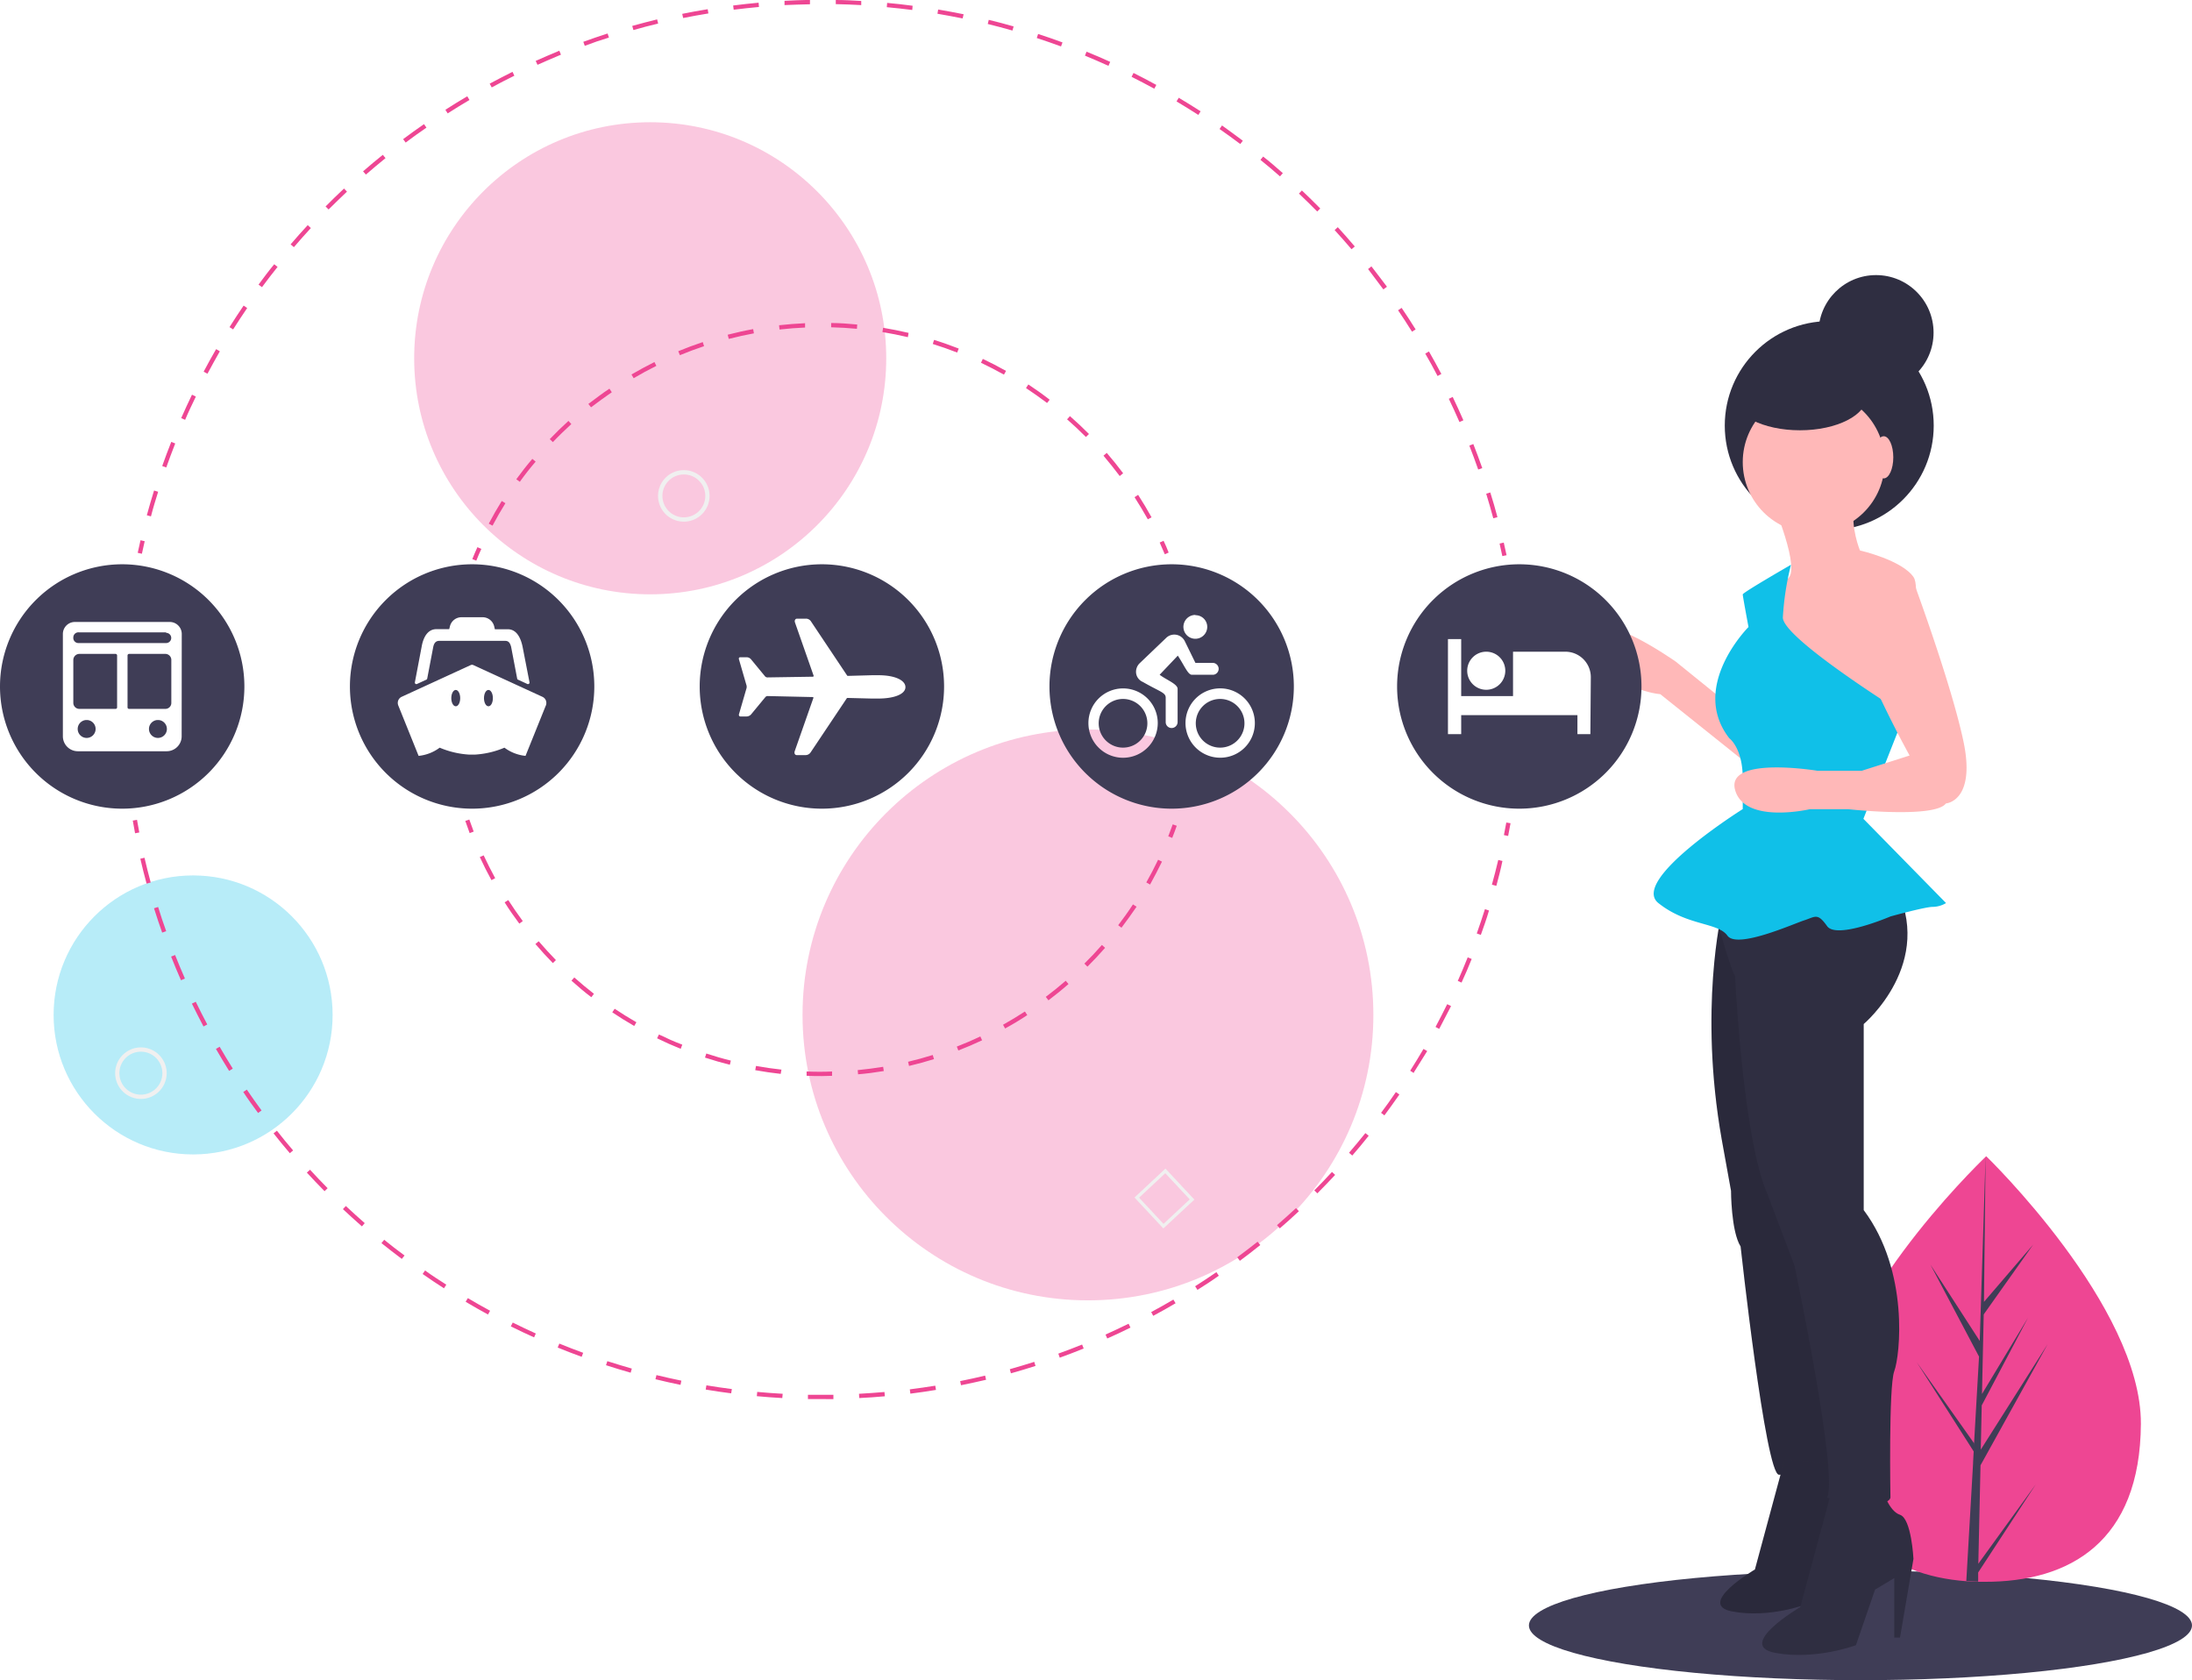 <svg id="Layer_1" data-name="Layer 1" xmlns="http://www.w3.org/2000/svg" viewBox="0 0 430.54 330"><defs><style>.cls-1{fill:#3f3d56;}.cls-2,.cls-7{fill:#ee4693;}.cls-3{fill:#2f2e41;}.cls-4{fill:#ffb8b8;}.cls-5{opacity:0.1;}.cls-5,.cls-7{isolation:isolate;}.cls-6,.cls-8{fill:#10c0e8;}.cls-7{opacity:0.3;}.cls-8{opacity:0.3;}.cls-9{fill:#f0f0f0;}</style></defs><title>Artboard 30</title><ellipse class="cls-1" cx="365.42" cy="319.25" rx="65.12" ry="10.75"/><path class="cls-2" d="M420.5,279.68c-.13,23.09-13.9,31.08-30.83,31-.39,0-.78,0-1.17,0-.79,0-1.56-.06-2.33-.12-15.28-1.16-27.11-9.7-27-31.18.13-22.22,28.68-50.11,30.83-52.17h0l.12-.12S420.63,256.59,420.5,279.68Z"/><path class="cls-1" d="M388.57,307.13l11.3-15.61-11.33,17.33,0,1.79c-.79,0-1.56-.06-2.33-.12l1.33-23.09v-.18l0,0,.12-2.18-11.17-17.5,11.22,15.86,0,.46,1-17.44-9.55-18.07,9.69,15L390,227.17v0l-.32,28.53,9.67-11.26-9.72,13.72-.34,15.63,9.05-15-9.1,17.24-.19,8.69L402.19,264,389,287.8Z"/><circle class="cls-3" cx="359.29" cy="83.59" r="20.52"/><circle class="cls-4" cx="356.24" cy="90.76" r="13.94"/><path class="cls-4" d="M348,98.29s6,13.94,3,15.45-4.52,8.28-4.52,8.28l7.91,16.58,10.93,6.78h6.4s6.41-28.63,4.15-32-10.55-5.27-10.55-5.27-1.88-4.52-1.13-8.67S348,98.29,348,98.29Z"/><path class="cls-4" d="M338.91,137.84l-9.79-7.91s-17.71-12.43-15.45-3.39,12.43,9.8,12.43,9.8l16.95,13.56Z"/><path class="cls-3" d="M338.16,179.28s-4.52,18.83,0,44.45L340,233.9s0,7.91,1.88,10.92c0,0,4.9,44.83,7.54,44.83s10.92-1.51,11.67-2.64S346.44,177.4,346.44,177.4Z"/><path class="cls-5" d="M338.16,179.28s-4.52,18.83,0,44.45L340,233.9s0,7.91,1.88,10.92c0,0,4.9,44.83,7.54,44.83s10.92-1.51,11.67-2.64S346.44,177.4,346.44,177.4Z"/><path class="cls-3" d="M350.53,286.64l-5.84,21.62s-11.67,6.87-4.46,8.24,14.42-1.37,14.42-1.37l3.43-9.95,3.43-2.06v10.64h1l2.4-14.08s-.34-7.2-2.4-7.89-3.09-4.46-3.09-4.46Z"/><path class="cls-5" d="M350.53,286.64l-5.84,21.62s-11.67,6.87-4.46,8.24,14.42-1.37,14.42-1.37l3.43-9.95,3.43-2.06v10.64h1l2.4-14.08s-.34-7.2-2.4-7.89-3.09-4.46-3.09-4.46Z"/><path class="cls-3" d="M336.65,178.53s3,11.3,4.14,13.18c0,0,1.51,32,6.41,42.94l5.27,13.94s8.66,41.06,6.4,45.58c0,0,11.68,2.64,12.44,0,0,0-.38-21.85.75-24.86s3-19.59-6-31.64V201.13s14.32-12.06,6-27.5S336.65,178.53,336.65,178.53Z"/><path class="cls-3" d="M360,291.91l-6.4,23.73s-12.81,7.53-4.9,9,15.83-1.51,15.83-1.51l3.76-10.92,3.77-2.26v11.68h1.13l2.64-15.45s-.38-7.91-2.64-8.66-3.39-4.9-3.39-4.9Z"/><path class="cls-6" d="M351.78,110.92s-9.48,5.45-9.48,5.83,1.13,6.4,1.13,6.4-11.68,11.68-3.77,21.85c0,0,2.64,1.88,2.64,7.91v6s-22.22,13.94-16.57,18.46,11.67,3.76,13.56,6.4,12.8-2.26,15.06-3,2.64-1.51,4.52,1.13S371.31,180,371.31,180s6.78-1.88,8.28-1.88a5.24,5.24,0,0,0,2.64-.75L366,160.82l8.1-20.53s-23.92-14.88-23.92-19A53.91,53.91,0,0,1,351.78,110.92Z"/><path class="cls-4" d="M366.41,111.85s-4.9,6.78-1.13,16.2a219,219,0,0,0,9.79,20.34l-9.41,3H357s-18.08-3-16.2,3.77,14.69,3.77,14.69,3.77H363s17,1.88,19.21-1.13c0,0,6-.38,3.39-12.43s-10.34-32.69-10.34-32.69Z"/><ellipse class="cls-3" cx="353.53" cy="77.82" rx="13.14" ry="6.69"/><ellipse class="cls-4" cx="369.99" cy="89.82" rx="1.88" ry="4.14"/><circle class="cls-3" cx="368.48" cy="65.33" r="11.3"/><circle class="cls-7" cx="127.71" cy="70.37" r="46.36"/><circle class="cls-8" cx="37.93" cy="199.34" r="27.4"/><circle class="cls-7" cx="213.69" cy="199.34" r="56.06"/><path class="cls-2" d="M27.87,108.76l-.82-.18c.17-.83.36-1.65.55-2.47l.82.19C28.23,107.11,28.05,107.93,27.87,108.76Z"/><path class="cls-2" d="M293.3,101.79c-.43-1.6-.9-3.22-1.39-4.82l.8-.25c.5,1.61,1,3.24,1.41,4.85Zm-263.65-.37-.81-.22c.44-1.62.92-3.25,1.42-4.86l.8.25c-.5,1.6-1,3.22-1.41,4.83Zm260.69-9.2c-.55-1.58-1.14-3.16-1.74-4.7l.78-.31c.61,1.55,1.2,3.14,1.76,4.73ZM32.66,91.81l-.8-.28c.56-1.58,1.16-3.18,1.78-4.74l.78.31C33.81,88.65,33.21,90.24,32.66,91.81Zm254-8.92c-.67-1.53-1.37-3.06-2.09-4.56l.76-.37c.73,1.51,1.43,3.06,2.1,4.59ZM36.36,82.46l-.77-.34c.68-1.54,1.39-3.09,2.12-4.6l.76.37C37.75,79.39,37,80.93,36.36,82.46Zm246-8.61c-.78-1.48-1.59-3-2.42-4.4l.73-.42c.83,1.45,1.65,2.94,2.43,4.42ZM40.75,73.4,40,73q1.18-2.24,2.45-4.43l.73.43C42.36,70.45,41.53,71.93,40.75,73.4Zm236.59-8.25c-.88-1.41-1.8-2.83-2.74-4.21l.7-.47c.94,1.39,1.87,2.81,2.75,4.23ZM45.79,64.7l-.71-.45c.89-1.42,1.83-2.84,2.77-4.23l.7.48C47.61,61.88,46.68,63.29,45.79,64.7Zm225.92-7.86c-1-1.34-2-2.69-3-4l.66-.52c1,1.32,2.07,2.67,3.05,4ZM51.46,56.4l-.68-.5c1-1.35,2-2.7,3.08-4l.66.52C53.48,53.71,52.45,55.06,51.46,56.4Zm214-7.45c-1.08-1.26-2.19-2.53-3.32-3.76l.62-.57c1.13,1.24,2.26,2.51,3.34,3.79ZM57.72,48.54,57.08,48c1.09-1.28,2.22-2.55,3.36-3.78l.62.57c-1.13,1.23-2.26,2.49-3.34,3.76Zm201-7c-1.17-1.19-2.38-2.37-3.59-3.52l.58-.61c1.22,1.15,2.43,2.34,3.61,3.54Zm-194.18-.4-.59-.59c1.18-1.19,2.4-2.38,3.62-3.52l.58.61C66.92,38.79,65.71,40,64.53,41.15Zm186.87-6.5c-1.25-1.1-2.54-2.19-3.84-3.24l.53-.65c1.31,1,2.6,2.15,3.87,3.26ZM71.87,34.29l-.56-.64c1.27-1.1,2.57-2.19,3.88-3.24l.53.65C74.42,32.11,73.13,33.2,71.87,34.29Zm171.74-6c-1.33-1-2.7-2-4.07-2.95l.48-.7c1.38,1,2.76,2,4.09,3ZM79.68,28l-.5-.67c1.34-1,2.72-2,4.1-2.95l.48.69C82.39,26,81,27,79.68,28Zm155.69-5.43c-1.41-.9-2.84-1.79-4.28-2.65l.43-.72c1.44.86,2.89,1.75,4.3,2.66ZM87.93,22.27l-.45-.71c1.41-.91,2.86-1.8,4.3-2.65l.43.73q-2.16,1.27-4.28,2.63Zm138.79-4.85c-1.46-.8-3-1.59-4.46-2.33l.38-.76c1.5.75,3,1.54,4.48,2.35ZM96.58,17.17l-.4-.74c1.47-.79,3-1.57,4.48-2.32l.37.76C99.54,15.61,98,16.38,96.58,17.17Zm121.14-4.24c-1.52-.69-3.08-1.36-4.62-2l.31-.78c1.56.63,3.13,1.31,4.65,2Zm-112.15-.2-.35-.77c1.53-.68,3.09-1.35,4.64-2l.32.78C108.64,11.39,107.09,12.05,105.57,12.73ZM208.4,9.12c-1.57-.58-3.17-1.13-4.76-1.65l.26-.8c1.6.52,3.21,1.08,4.79,1.66ZM114.86,9l-.29-.79c1.58-.57,3.18-1.12,4.77-1.63l.26.8C118,7.86,116.42,8.4,114.86,9Zm84-3c-1.6-.46-3.23-.89-4.85-1.29l.2-.81c1.63.39,3.27.83,4.88,1.29ZM124.41,5.9l-.23-.81c1.62-.45,3.26-.88,4.89-1.28l.2.82C127.65,5,126,5.45,124.41,5.9Zm64.66-2.28c-1.64-.33-3.3-.64-4.94-.92l.14-.83c1.65.28,3.32.59,5,.93Zm-54.89-.08L134,2.72c1.64-.34,3.32-.64,5-.91l.14.83C137.47,2.91,135.81,3.21,134.18,3.54Zm45-1.58c-1.66-.21-3.34-.4-5-.55l.07-.84c1.67.15,3.36.34,5,.56Zm-35.07-.05L144,1.08c1.66-.21,3.35-.4,5-.55l.07.84C147.42,1.52,145.74,1.7,144.09,1.91ZM169.16,1c-1.66-.09-3.35-.16-5-.19V0c1.68,0,3.38.09,5,.19ZM154.09,1l0-.84c1.67-.09,3.37-.15,5-.18V.84C157.45.87,155.76.93,154.09,1Z"/><path class="cls-2" d="M295.08,109.22q-.25-1.23-.54-2.46l.82-.19c.19.83.37,1.65.55,2.48Z"/><path class="cls-2" d="M296.22,164.19l-.83-.17c.16-.82.32-1.65.47-2.47l.83.14C296.54,162.53,296.38,163.36,296.22,164.19Z"/><path class="cls-2" d="M161.43,274.79c-.92,0-1.83,0-2.74,0v-.84c1.67,0,3.35,0,5,0l0,.85Zm7.34-.2-.05-.84c1.67-.09,3.35-.21,5-.35l.08.84C172.14,274.39,170.44,274.51,168.77,274.59Zm-15.12,0c-1.68-.09-3.37-.22-5-.37l.08-.84c1.65.15,3.33.28,5,.37Zm25.16-.87-.11-.84c1.66-.21,3.33-.45,5-.72l.14.83c-1.64.27-3.32.52-5,.73Zm-35.2-.06c-1.67-.21-3.35-.46-5-.74l.14-.83c1.63.27,3.3.52,5,.73Zm45.15-1.57-.17-.83c1.64-.33,3.29-.69,4.9-1.08l.19.82C192.06,271.37,190.41,271.74,188.76,272.07Zm-55.1-.09c-1.64-.34-3.3-.71-4.92-1.11l.2-.81c1.61.39,3.26.76,4.89,1.09Zm64.9-2.27-.22-.81c1.6-.45,3.21-.94,4.8-1.44l.25.8c-1.59.51-3.22,1-4.83,1.45Zm-74.69-.12c-1.61-.46-3.24-.95-4.84-1.47l.26-.8c1.59.51,3.21,1,4.81,1.46Zm84.28-2.95-.28-.8c1.55-.56,3.13-1.16,4.67-1.78l.31.78c-1.55.63-3.13,1.23-4.7,1.8Zm-93.9-.17c-1.58-.57-3.16-1.19-4.71-1.82l.32-.78c1.54.63,3.11,1.24,4.68,1.81Zm103.23-3.6-.34-.77c1.51-.68,3-1.39,4.53-2.13l.37.76c-1.5.74-3,1.46-4.56,2.14Zm-112.58-.22c-1.53-.69-3.07-1.41-4.57-2.16l.38-.75c1.49.74,3,1.46,4.53,2.15Zm121.61-4.23-.4-.74c1.47-.79,2.94-1.61,4.36-2.45l.43.72c-1.44.85-2.91,1.68-4.39,2.47Zm-130.66-.26c-1.47-.8-2.95-1.64-4.39-2.5l.43-.72c1.43.85,2.9,1.68,4.37,2.48Zm139.35-4.84-.46-.71c1.4-.89,2.8-1.82,4.18-2.77l.47.7c-1.38,1-2.79,1.89-4.19,2.78Zm-148-.31c-1.41-.9-2.82-1.85-4.19-2.81l.48-.69c1.36,1,2.77,1.89,4.17,2.79Zm156.32-5.41-.51-.68c1.33-1,2.67-2,4-3.06l.53.65c-1.3,1.05-2.64,2.09-4,3.09Zm-164.6-.36c-1.34-1-2.67-2.05-4-3.1l.54-.66c1.29,1.05,2.62,2.09,4,3.09Zm172.45-6-.55-.63c1.26-1.09,2.51-2.22,3.73-3.35l.57.61c-1.22,1.15-2.48,2.28-3.75,3.37Zm-180.28-.39c-1.27-1.11-2.52-2.25-3.74-3.39l.58-.61c1.21,1.13,2.46,2.27,3.71,3.36Zm187.66-6.48-.6-.59c1.18-1.19,2.35-2.4,3.47-3.62l.62.58C261.08,232,259.9,233.22,258.72,234.41Zm-195-.43c-1.17-1.19-2.35-2.42-3.48-3.65l.62-.57c1.13,1.23,2.29,2.45,3.46,3.63Zm201.86-7-.64-.55c1.09-1.27,2.17-2.57,3.21-3.86l.65.52C267.75,224.44,266.67,225.74,265.57,227Zm-208.68-.46c-1.09-1.27-2.16-2.58-3.2-3.9l.66-.52c1,1.3,2.1,2.61,3.18,3.87Zm215-7.42-.67-.51c1-1.34,2-2.71,2.91-4.08l.69.48C273.86,216.4,272.87,217.79,271.87,219.14Zm-221.24-.48c-1-1.35-2-2.73-2.91-4.12l.7-.47c.93,1.37,1.9,2.75,2.89,4.09Zm227-7.84-.71-.46c.89-1.4,1.77-2.84,2.61-4.28l.73.42C279.36,208,278.48,209.4,277.58,210.82ZM45,210.33c-.88-1.42-1.76-2.87-2.59-4.32l.73-.42c.83,1.44,1.7,2.88,2.58,4.29Zm237.71-8.23-.75-.4c.79-1.48,1.56-3,2.29-4.47l.76.37C284.23,199.1,283.46,200.61,282.67,202.1Zm-242.74-.49c-.78-1.48-1.55-3-2.28-4.49l.76-.37c.72,1.49,1.48,3,2.26,4.46ZM287.1,193l-.77-.34c.67-1.52,1.33-3.08,1.95-4.63l.78.32c-.62,1.55-1.28,3.12-2,4.65Zm-251.55-.47c-.68-1.53-1.33-3.1-1.94-4.65l.78-.31c.61,1.54,1.26,3.1,1.93,4.62Zm255.3-8.91-.79-.28c.56-1.58,1.1-3.18,1.6-4.77l.8.26C292,180.45,291.41,182.06,290.85,183.64Zm-259-.45c-.56-1.58-1.1-3.18-1.6-4.78l.81-.25c.49,1.58,1,3.18,1.58,4.75Zm262-9.19-.82-.22c.45-1.6.86-3.24,1.25-4.86l.82.2C294.76,170.75,294.34,172.39,293.9,174Zm-265.06-.43c-.44-1.61-.85-3.26-1.23-4.89l.82-.19c.37,1.62.79,3.25,1.22,4.86Z"/><path class="cls-2" d="M26.53,163.66q-.24-1.24-.45-2.49l.83-.15c.14.83.29,1.66.45,2.48Z"/><path class="cls-2" d="M230.24,164.57l-.78-.31c.3-.77.6-1.56.88-2.35l.79.28C230.85,163,230.55,163.79,230.24,164.57Z"/><path class="cls-2" d="M161.43,211.35c-1,0-2,0-3-.06l0-.84c1.66.07,3.36.08,5,0l0,.85Zm7.11-.33-.08-.84c1.66-.16,3.34-.38,5-.65l.13.83C171.91,210.64,170.22,210.86,168.54,211Zm-15.2-.1c-1.68-.19-3.37-.43-5-.73l.15-.83c1.64.3,3.31.54,5,.72Zm25.21-1.56-.19-.82c1.62-.38,3.25-.83,4.84-1.33l.25.81c-1.61.5-3.26.95-4.9,1.34Zm-35.2-.23c-1.64-.41-3.28-.89-4.88-1.41l.26-.8c1.58.52,3.21,1,4.82,1.39Zm44.89-2.79-.31-.78c1.56-.61,3.11-1.27,4.62-2l.35.76c-1.52.72-3.09,1.39-4.66,2ZM133.7,206c-1.57-.63-3.13-1.33-4.64-2.07l.37-.75c1.5.73,3,1.41,4.58,2Zm63.72-4-.41-.73c1.46-.82,2.9-1.69,4.3-2.6l.46.71C200.35,200.32,198.89,201.2,197.42,202Zm-72.85-.49c-1.46-.84-2.91-1.74-4.31-2.68l.47-.7c1.39.93,2.82,1.82,4.27,2.65Zm81.35-5.05-.51-.67c1.34-1,2.65-2.07,3.91-3.16l.55.64C208.6,194.39,207.27,195.46,205.92,196.48Zm-89.77-.6c-1.34-1-2.65-2.13-3.91-3.25l.56-.63c1.25,1.11,2.54,2.19,3.86,3.21Zm97.44-6-.6-.6c1.19-1.17,2.34-2.4,3.44-3.66l.63.56c-1.11,1.27-2.28,2.51-3.47,3.7Zm-105-.7c-1.18-1.2-2.33-2.46-3.43-3.75l.65-.54c1.08,1.26,2.22,2.51,3.38,3.7Zm111.71-6.93-.67-.51c1-1.32,2-2.7,2.9-4.09l.71.46C222.29,179.47,221.3,180.86,220.28,182.2ZM102,181.41c-1-1.35-2-2.76-2.88-4.18l.71-.45c.9,1.4,1.86,2.79,2.85,4.13Zm123.89-7.68-.74-.41c.82-1.45,1.6-2.95,2.32-4.46l.76.37c-.73,1.52-1.52,3-2.34,4.5Zm-129.36-.86c-.81-1.48-1.58-3-2.29-4.54L95,168c.7,1.51,1.46,3,2.26,4.48Z"/><path class="cls-2" d="M92.25,163.63c-.3-.79-.59-1.6-.86-2.4l.79-.27c.27.79.56,1.59.86,2.37Z"/><path class="cls-2" d="M93.55,110.12l-.78-.31c.31-.79.65-1.57,1-2.34l.77.34C94.19,108.57,93.86,109.35,93.55,110.12Z"/><path class="cls-2" d="M96.74,103.24l-.74-.39c.79-1.51,1.65-3,2.55-4.45l.72.44C98.38,100.27,97.53,101.75,96.74,103.24ZM225.45,102c-.82-1.47-1.7-2.93-2.61-4.35l.7-.46c.93,1.44,1.82,2.92,2.64,4.41ZM102.1,94.63l-.69-.5c1-1.38,2.06-2.74,3.15-4l.65.54C104.13,91.91,103.08,93.26,102.1,94.63ZM219.93,93.5c-1-1.34-2.08-2.67-3.19-4l.64-.55c1.12,1.29,2.2,2.63,3.22,4ZM108.59,86.83l-.61-.58c1.18-1.23,2.41-2.44,3.67-3.58l.57.62C111,84.42,109.75,85.61,108.59,86.83Zm104.7-1c-1.18-1.19-2.43-2.36-3.7-3.47l.56-.63c1.28,1.12,2.54,2.3,3.74,3.51ZM116.09,80l-.53-.66c1.34-1,2.73-2.08,4.14-3l.47.7C118.78,78,117.41,79,116.09,80Zm89.57-.85c-1.34-1-2.73-2-4.14-2.93l.46-.71c1.43.94,2.84,1.94,4.19,3Zm-81.2-4.87-.43-.73c1.47-.86,3-1.68,4.51-2.44l.38.75C127.41,72.61,125.91,73.42,124.46,74.28Zm72.73-.7c-1.47-.82-3-1.61-4.51-2.33l.36-.76c1.54.73,3.07,1.52,4.56,2.36Zm-63.65-3.82-.32-.78c1.57-.65,3.19-1.25,4.81-1.79l.26.8C136.69,68.52,135.1,69.12,133.54,69.76ZM188,69.24c-1.57-.61-3.18-1.18-4.79-1.68l.25-.8c1.63.5,3.26,1.08,4.85,1.7Zm-44.86-2.68-.21-.82c1.65-.42,3.33-.8,5-1.1l.15.83C146.46,65.77,144.79,66.14,143.16,66.56Zm35.18-.34c-1.64-.39-3.31-.72-5-1l.14-.84c1.68.28,3.37.62,5,1Zm-25.21-1.5-.09-.84c1.69-.19,3.41-.32,5.11-.4l0,.85C156.5,64.4,154.8,64.53,153.13,64.72Zm15.2-.14c-1.67-.16-3.38-.26-5.06-.3l0-.84c1.7,0,3.43.14,5.12.3Z"/><path class="cls-2" d="M228.78,108.86c-.32-.77-.67-1.54-1-2.3l.76-.35c.36.76.71,1.54,1,2.32Z"/><path class="cls-1" d="M239.66,137.28a4.78,4.78,0,1,0,3.37,1.4A4.79,4.79,0,0,0,239.66,137.28Z"/><path class="cls-1" d="M220.59,137.28a4.78,4.78,0,1,0,3.37,1.4A4.79,4.79,0,0,0,220.59,137.28Z"/><path class="cls-1" d="M230.13,110.83a24,24,0,1,0,24,24A24,24,0,0,0,230.13,110.83Zm4.67,10a2.3,2.3,0,0,1,2.32,2.27v0a2.34,2.34,0,1,1-2.35-2.32Zm-14.21,28a6.81,6.81,0,1,1,6.81-6.81h0a6.82,6.82,0,0,1-6.81,6.81Zm10.71-13.57v6.57a1.18,1.18,0,0,1-1.17,1.16,1.16,1.16,0,0,1-1.17-1.16v-4.81c0-1-1.17-1.17-4.49-3.08a2.17,2.17,0,0,1-1.34-2,2.37,2.37,0,0,1,.67-1.63l5.23-5a2.28,2.28,0,0,1,3.23,0,2.69,2.69,0,0,1,.39.5l2.15,4.39h3.5a1.17,1.17,0,0,1,0,2.33h-4.19c-.78,0-1.41-1.68-2.77-3.76l-3.57,3.76c1.31,1,3.53,1.81,3.53,2.77Zm8.36,13.56a6.81,6.81,0,1,1,6.81-6.8,6.79,6.79,0,0,1-6.81,6.8Z"/><path class="cls-1" d="M298.41,110.83a24,24,0,1,0,24,24A24,24,0,0,0,298.41,110.83ZM292,128a3.74,3.74,0,1,1-3.82,3.74A3.74,3.74,0,0,1,292,128Zm20.37,16.19h-2.54v-3.73H287v3.73H284.4V125.52H287v11.2h10.18V128h10.19a5,5,0,0,1,5.09,5h0Z"/><path class="cls-1" d="M32.49,128.43H25.34a.31.31,0,0,0-.29.3v10.21a.29.29,0,0,0,.29.29h7.15a1.16,1.16,0,0,0,1.16-1.17V129.6A1.18,1.18,0,0,0,32.49,128.43Z"/><path class="cls-1" d="M30.88,141.42a1.76,1.76,0,1,0,.28,0Z"/><path class="cls-1" d="M16.88,141.42a1.76,1.76,0,1,0,.28,0Z"/><path class="cls-1" d="M22.71,128.43H15.58a1.2,1.2,0,0,0-1.18,1.19v8.43a1.18,1.18,0,0,0,1.18,1.18h7.13a.29.29,0,0,0,.29-.29V128.73A.31.31,0,0,0,22.71,128.43Z"/><path class="cls-1" d="M24,110.83a24,24,0,1,0,24,24A24,24,0,0,0,24,110.83Zm11.68,33.8a2.94,2.94,0,0,1-2.92,2.92H15.27a2.94,2.94,0,0,1-2.92-2.92V124.5a2.36,2.36,0,0,1,2.34-2.34H33.36a2.36,2.36,0,0,1,2.34,2.34Z"/><path class="cls-1" d="M32.56,124.2H15.49a1,1,0,0,0-1.09,1,1,1,0,0,0,.95,1.1H32.56a1,1,0,0,0,.14-2Z"/><path class="cls-1" d="M95.94,135.51c-.49,0-.88.72-.88,1.61s.39,1.6.88,1.6.87-.71.87-1.6S96.42,135.51,95.94,135.51Z"/><path class="cls-1" d="M89.52,135.51c-.49,0-.88.72-.88,1.61s.39,1.6.88,1.6.87-.71.87-1.6S90,135.51,89.52,135.51Z"/><path class="cls-1" d="M92.73,110.83a24,24,0,1,0,24,24A24,24,0,0,0,92.73,110.83ZM81.49,134,82.82,127c.34-1.92,1.23-3.43,2.9-3.43h2.51l.15-.58a2.33,2.33,0,0,1,2.26-1.76H94.8A2.34,2.34,0,0,1,97.06,123l.14.59h2.53c1.63,0,2.5,1.48,2.91,3.42h0L104,134a.29.29,0,0,1-.22.35.36.36,0,0,1-.18,0l-1.86-.86a.24.24,0,0,1-.16-.21l-1.19-6.24c-.22-.81-.52-1.17-1.17-1.17H86.27c-.64,0-1,.39-1.17,1.17l-1.19,6.24a.29.29,0,0,1-.16.21l-1.85.85a.29.29,0,0,1-.39-.15A.32.32,0,0,1,81.49,134Zm25.73,4.54-4,9.92a8.29,8.29,0,0,1-4.14-1.61,17.54,17.54,0,0,1-5.78,1.36H92.14a17.54,17.54,0,0,1-5.78-1.36,8.29,8.29,0,0,1-4.14,1.61l-4-9.92a1.33,1.33,0,0,1-.09-.49,1.31,1.31,0,0,1,.76-1.19l13.58-6.24a.6.6,0,0,1,.49,0l13.58,6.24a1.31,1.31,0,0,1,.77,1.19A1.58,1.58,0,0,1,107.22,138.58Z"/><path class="cls-1" d="M161.43,110.83a24,24,0,1,0,24,24A24,24,0,0,0,161.43,110.83Zm11.06,26.37c-.24,0-1.07,0-1.31,0l-4.73-.12a.15.15,0,0,0-.13.07l-7.1,10.62a1.2,1.2,0,0,1-1,.54H156.5c-.4,0-.54-.41-.4-.79l3.66-10.43a.14.14,0,0,0-.09-.18h0l-8.88-.2a.59.59,0,0,0-.48.23l-2.75,3.33a1.22,1.22,0,0,1-.92.45h-1.22a.29.29,0,0,1-.29-.29.31.31,0,0,1,0-.1l1.45-5a1.19,1.19,0,0,0,0-.87l-1.45-5a.29.29,0,0,1,.18-.37l.1,0h1.22a1.15,1.15,0,0,1,.92.45l2.7,3.28a.62.62,0,0,0,.48.23l8.93-.14a.15.15,0,0,0,.15-.14.08.08,0,0,0,0-.05l-3.65-10.42c-.15-.38,0-.79.4-.79h1.73a1.17,1.17,0,0,1,1,.54l7.1,10.63a.17.17,0,0,0,.13.07l4.73-.13,1.31,0c3.24,0,5.28,1,5.28,2.34S175.73,137.2,172.49,137.2Z"/><path class="cls-9" d="M27.68,215.84a5.06,5.06,0,1,1,5.06-5.06A5.07,5.07,0,0,1,27.68,215.84Zm0-9.28a4.22,4.22,0,1,0,4.21,4.22A4.22,4.22,0,0,0,27.68,206.56Z"/><path class="cls-9" d="M134.31,102.46a5.06,5.06,0,1,1,5.06-5.06A5.06,5.06,0,0,1,134.31,102.46Zm0-9.27a4.21,4.21,0,1,0,4.22,4.21A4.21,4.21,0,0,0,134.31,93.19Z"/><path class="cls-9" d="M228.5,241.28l-5.67-6.08,6.08-5.68,5.68,6.09Zm-4.77-6.05,4.8,5.15,5.15-4.81-4.8-5.14Z"/></svg>
